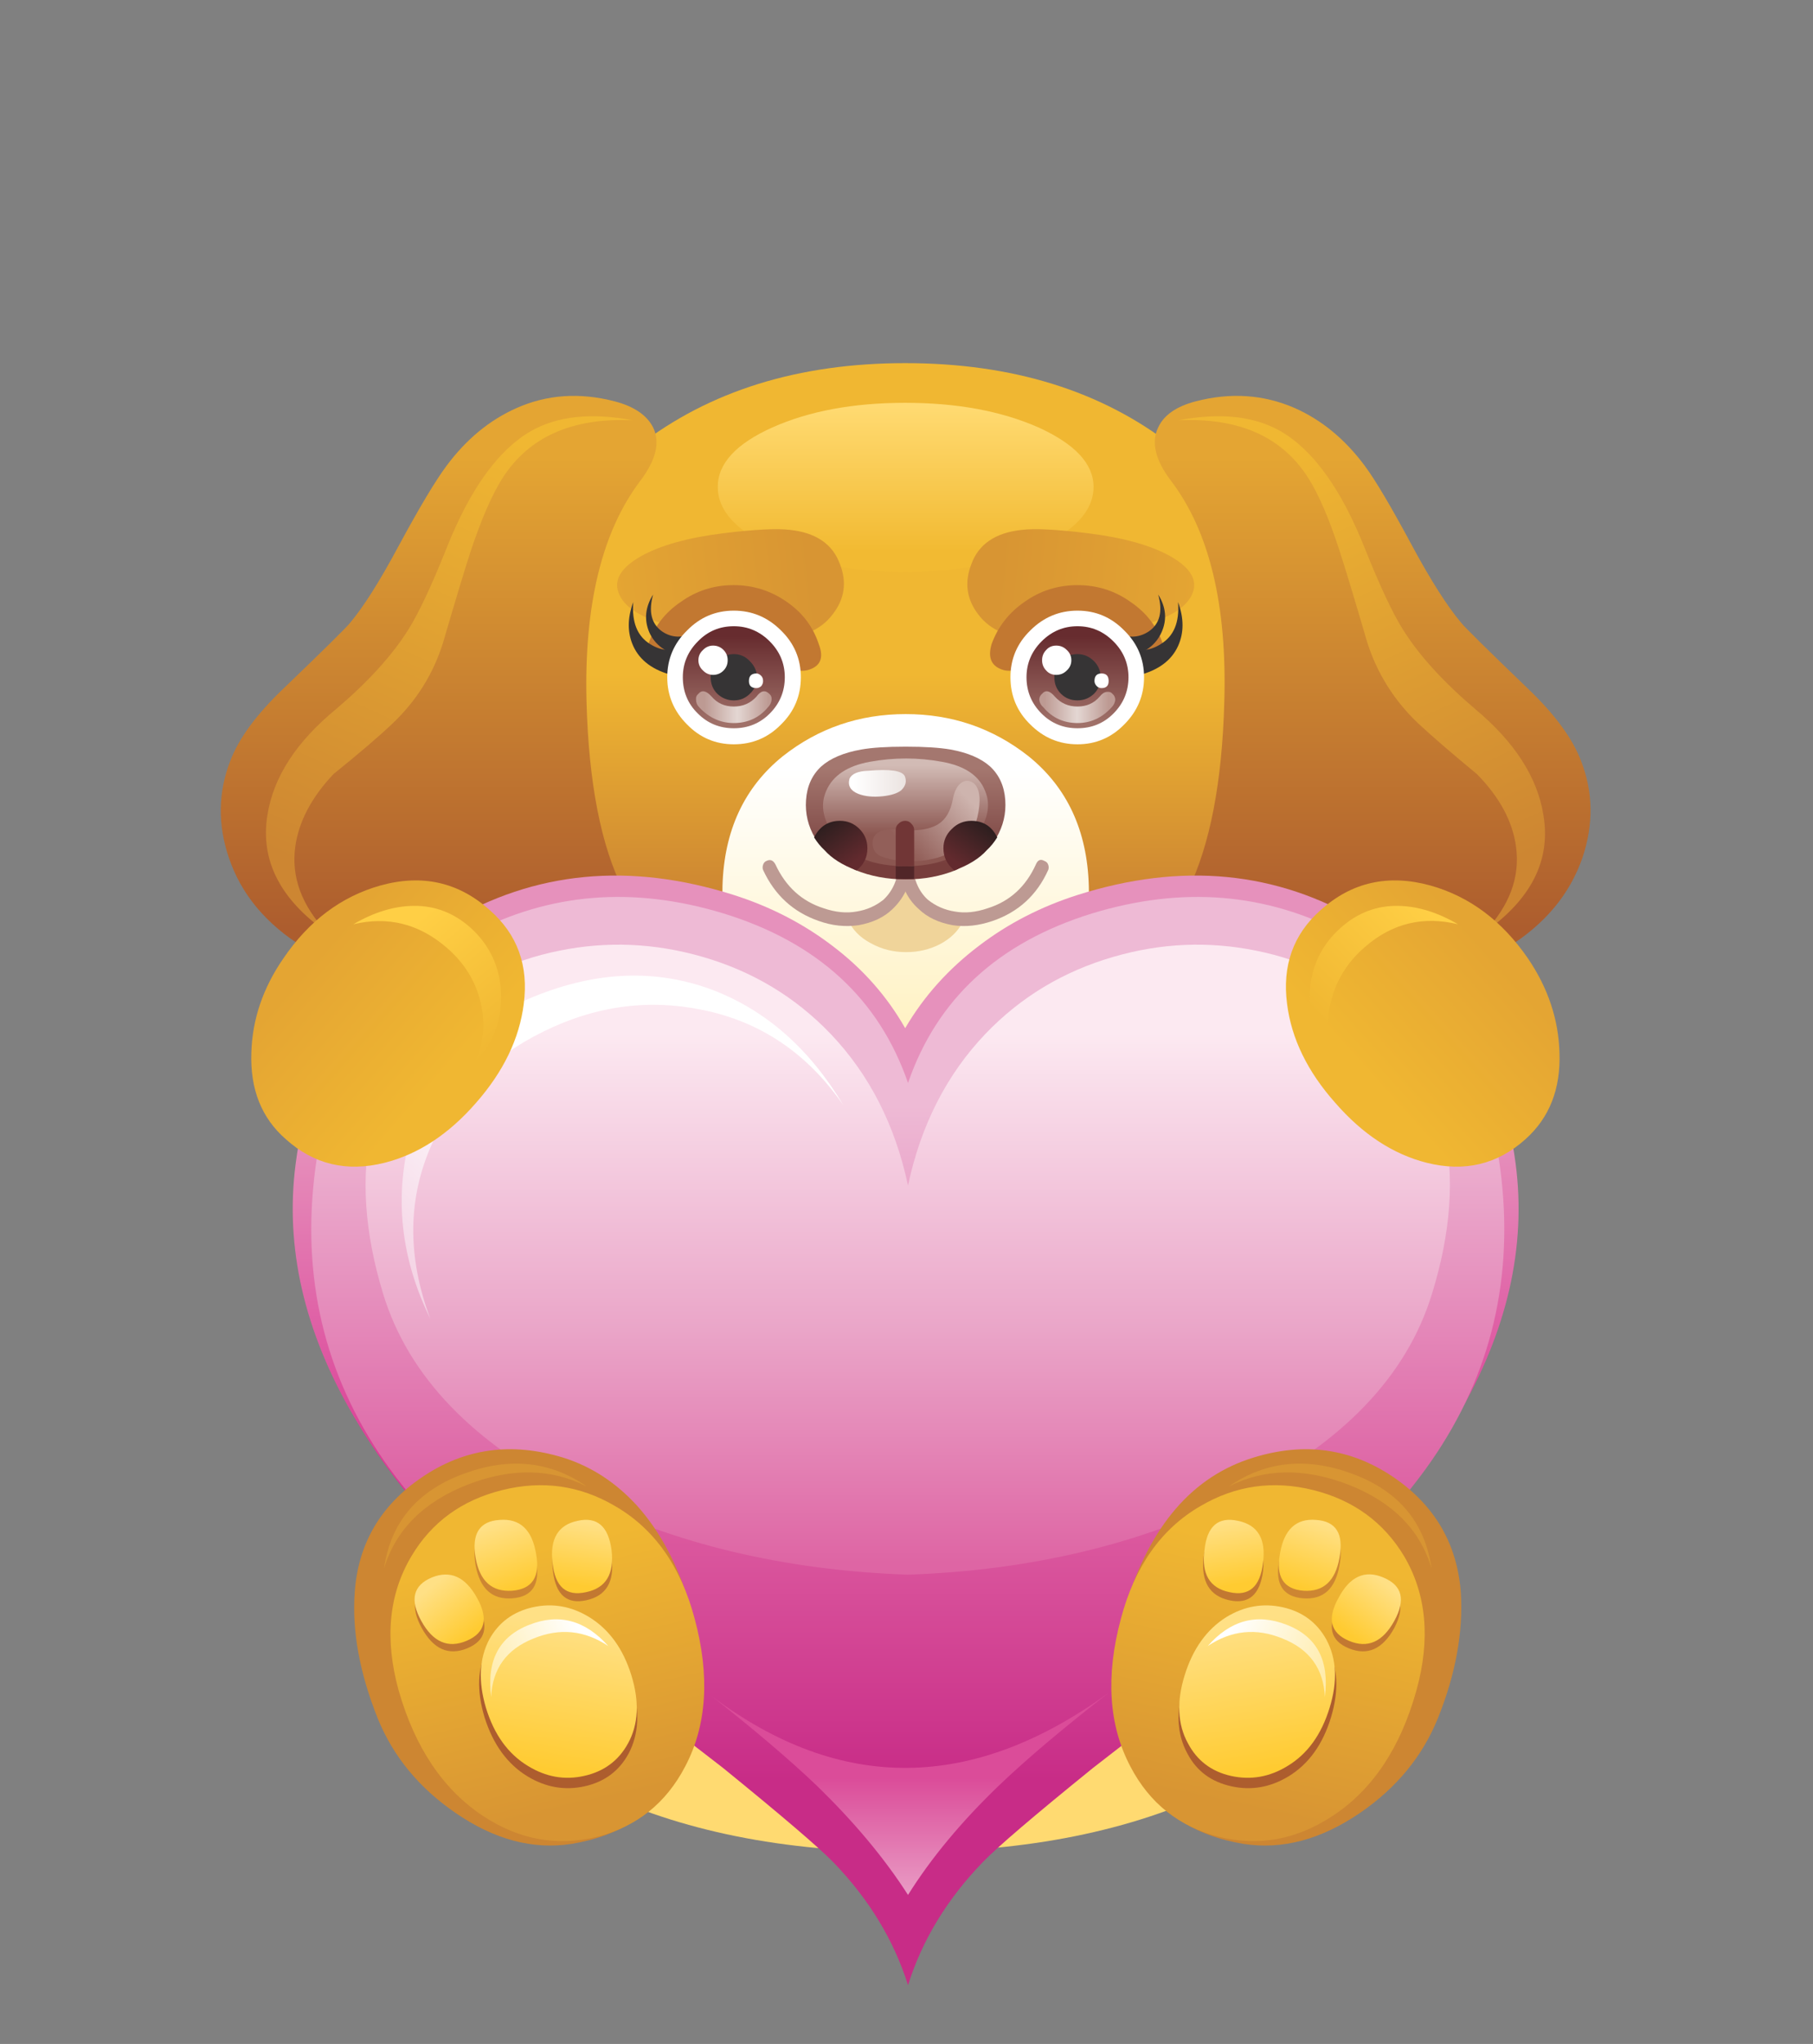 <svg xmlns="http://www.w3.org/2000/svg" xmlns:xlink="http://www.w3.org/1999/xlink" preserveAspectRatio="none" width="284" height="320"><rect width="100%" height="100%" fill="#808080" stroke="none"/><defs><linearGradient id="a" gradientUnits="userSpaceOnUse" x1="485" y1="507.538" x2="485" y2="530.962" spreadMethod="pad"><stop offset="0%" stop-color="#F0B732"/><stop offset="100%" stop-color="#CD8632"/></linearGradient><linearGradient id="b" gradientUnits="userSpaceOnUse" x1="435.55" y1="484.55" x2="435.55" y2="534.35" spreadMethod="pad"><stop offset="0%" stop-color="#E4A533"/><stop offset="100%" stop-color="#AD5D2E"/></linearGradient><linearGradient id="c" gradientUnits="userSpaceOnUse" x1="444.675" y1="483.188" x2="424.225" y2="529.112" spreadMethod="pad"><stop offset="0%" stop-color="#F0B732"/><stop offset="100%" stop-color="#CD8632"/></linearGradient><linearGradient id="d" gradientUnits="userSpaceOnUse" x1="534.45" y1="484.55" x2="534.45" y2="534.35" spreadMethod="pad"><stop offset="0%" stop-color="#E4A533"/><stop offset="100%" stop-color="#AD5D2E"/></linearGradient><linearGradient id="e" gradientUnits="userSpaceOnUse" x1="524.975" y1="483.262" x2="546.225" y2="528.837" spreadMethod="pad"><stop offset="0%" stop-color="#F0B732"/><stop offset="100%" stop-color="#CD8632"/></linearGradient><linearGradient id="f" gradientUnits="userSpaceOnUse" x1="485" y1="546.525" x2="485" y2="517.575" spreadMethod="pad"><stop offset="0%" stop-color="#FFF1C0"/><stop offset="100%" stop-color="#FFF"/></linearGradient><linearGradient id="g" gradientUnits="userSpaceOnUse" x1="485" y1="517.513" x2="485" y2="527.688" spreadMethod="pad"><stop offset="0%" stop-color="#A4776F"/><stop offset="100%" stop-color="#773E3C"/></linearGradient><linearGradient id="h" gradientUnits="userSpaceOnUse" x1="485" y1="524.5" x2="485" y2="517.2" spreadMethod="pad"><stop offset="0%" stop-color="#8B5650"/><stop offset="100%" stop-color="#D2BBB5"/></linearGradient><linearGradient id="i" gradientUnits="userSpaceOnUse" x1="479.463" y1="519.1" x2="485.637" y2="519.1" spreadMethod="pad"><stop offset="0%" stop-color="#FFF"/><stop offset="100%" stop-color="#E9E0DD"/></linearGradient><linearGradient id="j" gradientUnits="userSpaceOnUse" x1="491.25" y1="520.313" x2="485.25" y2="526.088" spreadMethod="pad"><stop offset="0%" stop-color="#CEB4AE"/><stop offset="100%" stop-color="#925F59"/></linearGradient><linearGradient id="k" gradientUnits="userSpaceOnUse" x1="485" y1="494.513" x2="485" y2="479.188" spreadMethod="pad"><stop offset="0%" stop-color="#F2BA32"/><stop offset="100%" stop-color="#FFDA71"/></linearGradient><linearGradient id="l" gradientUnits="userSpaceOnUse" x1="475.213" y1="497.375" x2="454.488" y2="499.925" spreadMethod="pad"><stop offset="0%" stop-color="#D89533"/><stop offset="100%" stop-color="#E4A533"/></linearGradient><linearGradient id="m" gradientUnits="userSpaceOnUse" x1="494.725" y1="497.463" x2="515.475" y2="499.637" spreadMethod="pad"><stop offset="0%" stop-color="#D89533"/><stop offset="100%" stop-color="#E4A533"/></linearGradient><linearGradient id="n" gradientUnits="userSpaceOnUse" x1="485" y1="556.538" x2="485" y2="597.363" spreadMethod="pad"><stop offset="0%" stop-color="#E691BC"/><stop offset="100%" stop-color="#D82D8E"/></linearGradient><linearGradient id="o" gradientUnits="userSpaceOnUse" x1="485.2" y1="624.513" x2="485.2" y2="553.188" spreadMethod="pad"><stop offset="0%" stop-color="#C82C87"/><stop offset="36.078%" stop-color="#DB589E"/><stop offset="100%" stop-color="#EEBAD5"/></linearGradient><linearGradient id="p" gradientUnits="userSpaceOnUse" x1="485.2" y1="601.537" x2="485.2" y2="545.563" spreadMethod="pad"><stop offset="0%" stop-color="#DE65A4"/><stop offset="43.922%" stop-color="#EAA5C8"/><stop offset="100%" stop-color="#FCE9F1"/></linearGradient><linearGradient id="q" gradientUnits="userSpaceOnUse" x1="464.475" y1="543.413" x2="427.125" y2="582.087" spreadMethod="pad"><stop offset="0%" stop-color="#FFF"/><stop offset="41.961%" stop-color="#FFF"/><stop offset="100%" stop-color="#EEBAD5"/></linearGradient><linearGradient id="r" gradientUnits="userSpaceOnUse" x1="485.25" y1="641.513" x2="485.25" y2="624.388" spreadMethod="pad"><stop offset="0%" stop-color="#EEBAD5"/><stop offset="100%" stop-color="#DB4C99"/></linearGradient><linearGradient id="s" gradientUnits="userSpaceOnUse" x1="503.2" y1="503.525" x2="503.2" y2="512.775" spreadMethod="pad"><stop offset="0%" stop-color="#672C2F"/><stop offset="100%" stop-color="#A07169"/></linearGradient><linearGradient id="t" gradientUnits="userSpaceOnUse" x1="506.475" y1="511.05" x2="499.725" y2="511.05" spreadMethod="pad"><stop offset="0%" stop-color="#BD9A93"/><stop offset="49.02%" stop-color="#E4D7D3"/><stop offset="100%" stop-color="#BD9A93"/></linearGradient><linearGradient id="u" gradientUnits="userSpaceOnUse" x1="466.8" y1="503.525" x2="466.8" y2="512.775" spreadMethod="pad"><stop offset="0%" stop-color="#672C2F"/><stop offset="100%" stop-color="#A07169"/></linearGradient><linearGradient id="v" gradientUnits="userSpaceOnUse" x1="470.475" y1="511.05" x2="463.725" y2="511.05" spreadMethod="pad"><stop offset="0%" stop-color="#BD9A93"/><stop offset="49.02%" stop-color="#E4D7D3"/><stop offset="100%" stop-color="#BD9A93"/></linearGradient><linearGradient id="w" gradientUnits="userSpaceOnUse" x1="422.262" y1="537.762" x2="436.137" y2="549.837" spreadMethod="pad"><stop offset="0%" stop-color="#E4A533"/><stop offset="100%" stop-color="#F0B732"/></linearGradient><linearGradient id="x" gradientUnits="userSpaceOnUse" x1="432.662" y1="534.063" x2="442.738" y2="546.037" spreadMethod="pad"><stop offset="0%" stop-color="#FFCF45"/><stop offset="100%" stop-color="#F0B732"/></linearGradient><linearGradient id="y" gradientUnits="userSpaceOnUse" x1="547.538" y1="537.65" x2="533.863" y2="549.95" spreadMethod="pad"><stop offset="0%" stop-color="#E4A533"/><stop offset="100%" stop-color="#F0B732"/></linearGradient><linearGradient id="z" gradientUnits="userSpaceOnUse" x1="540.35" y1="532.4" x2="528.65" y2="543.7" spreadMethod="pad"><stop offset="0%" stop-color="#FFCF45"/><stop offset="100%" stop-color="#F0B732"/></linearGradient><linearGradient id="A" gradientUnits="userSpaceOnUse" x1="444.45" y1="600.438" x2="450.65" y2="627.263" spreadMethod="pad"><stop offset="0%" stop-color="#F0B732"/><stop offset="100%" stop-color="#D89533"/></linearGradient><linearGradient id="B" gradientUnits="userSpaceOnUse" x1="449.375" y1="608.05" x2="446.925" y2="623.55" spreadMethod="pad"><stop offset="0%" stop-color="#FFE085"/><stop offset="100%" stop-color="#FFCB31"/></linearGradient><linearGradient id="C" gradientUnits="userSpaceOnUse" x1="434.725" y1="604.15" x2="438.875" y2="609.25" spreadMethod="pad"><stop offset="0%" stop-color="#FFE085"/><stop offset="100%" stop-color="#FFCB31"/></linearGradient><linearGradient id="D" gradientUnits="userSpaceOnUse" x1="441.537" y1="597.538" x2="443.863" y2="604.262" spreadMethod="pad"><stop offset="0%" stop-color="#FFE085"/><stop offset="100%" stop-color="#FFCB31"/></linearGradient><linearGradient id="E" gradientUnits="userSpaceOnUse" x1="451.275" y1="597.325" x2="450.225" y2="603.975" spreadMethod="pad"><stop offset="0%" stop-color="#FFE085"/><stop offset="100%" stop-color="#FFCB31"/></linearGradient><linearGradient id="F" gradientUnits="userSpaceOnUse" x1="450.537" y1="608.613" x2="440.762" y2="613.587" spreadMethod="pad"><stop offset="0%" stop-color="#FFF"/><stop offset="100%" stop-color="#FFECAC"/></linearGradient><linearGradient id="G" gradientUnits="userSpaceOnUse" x1="525.762" y1="600.438" x2="520.038" y2="627.362" spreadMethod="pad"><stop offset="0%" stop-color="#F0B732"/><stop offset="100%" stop-color="#D89533"/></linearGradient><linearGradient id="H" gradientUnits="userSpaceOnUse" x1="520.938" y1="607.925" x2="523.662" y2="623.375" spreadMethod="pad"><stop offset="0%" stop-color="#FFE085"/><stop offset="100%" stop-color="#FFCB31"/></linearGradient><linearGradient id="I" gradientUnits="userSpaceOnUse" x1="535.875" y1="603.863" x2="531.825" y2="609.038" spreadMethod="pad"><stop offset="0%" stop-color="#FFE085"/><stop offset="100%" stop-color="#FFCB31"/></linearGradient><linearGradient id="J" gradientUnits="userSpaceOnUse" x1="528.95" y1="597.362" x2="526.75" y2="604.138" spreadMethod="pad"><stop offset="0%" stop-color="#FFE085"/><stop offset="100%" stop-color="#FFCB31"/></linearGradient><linearGradient id="K" gradientUnits="userSpaceOnUse" x1="519.063" y1="597.237" x2="520.237" y2="603.862" spreadMethod="pad"><stop offset="0%" stop-color="#FFE085"/><stop offset="100%" stop-color="#FFCB31"/></linearGradient><linearGradient id="L" gradientUnits="userSpaceOnUse" x1="519.513" y1="608.45" x2="529.388" y2="613.25" spreadMethod="pad"><stop offset="0%" stop-color="#FFF"/><stop offset="100%" stop-color="#FFECAC"/></linearGradient><linearGradient id="M" gradientUnits="userSpaceOnUse" x1="479.85" y1="527.212" x2="476.65" y2="522.988" spreadMethod="pad"><stop offset="0%" stop-color="#622A2E"/><stop offset="100%" stop-color="#2B1E1E"/></linearGradient><linearGradient id="N" gradientUnits="userSpaceOnUse" x1="490.125" y1="527.25" x2="493.275" y2="523.05" spreadMethod="pad"><stop offset="0%" stop-color="#622A2E"/><stop offset="100%" stop-color="#2B1E1E"/></linearGradient><path fill="#FFF" fill-opacity="0" d="M284 0H0v320h284V0z" id="O"/><path fill="#FFDA71" d="M484.95 586.95q-19.3 0-33 6.65t-13.7 16q0 9.35 13.7 15.95 13.7 6.65 33 6.65 19.35 0 33.1-6.65 13.7-6.6 13.7-15.95t-13.7-16q-13.75-6.65-33.1-6.65z" id="P"/><path fill="url(#a)" d="M501.25 553.65q8.1-2.4 14-6.85 7.75-5.75 11.05-16.45 3.15-10 1.45-20.9-2.55-16.8-14.45-26.05-11.3-8.8-28.35-8.8-16.95 0-28.3 8.8-11.9 9.3-14.45 26.05-1.65 10.9 1.45 20.9 3.35 10.7 11 16.45 6 4.45 14.05 6.85 7.8 2.3 16.25 2.4 8.55-.1 16.3-2.4z" id="Q"/><path fill="url(#b)" d="M436.35 485.5q-1.75 2.35-5.05 8.45-3 5.6-5.15 8.15-.6.75-7.05 6.95-4.3 4.1-5.65 7.7-1.9 4.95-.15 10.15 1.95 5.85 7.95 9.55 10.25 6.35 23.3 4.4 4.95-.7 8.45-3.7 3.75-3.35 2.1-6.75-3.55-7.05-3.9-19.95-.4-15.35 5.7-23.4 2.5-3.3 1.35-5.65-1-1.95-4.05-2.75-5.55-1.45-10.4.7-4.3 1.9-7.45 6.15z" id="R"/><path fill="url(#c)" d="M438.95 494.45q1.65-4.95 3.3-7.6 4.2-6.65 13.85-6.2-6.6-1.25-10.8 1.15-5.2 3-8.95 12.45-2.4 6-4.05 8.6-2.55 4.05-7.6 8.35-6.35 5.2-7.3 11.25-1.15 7.15 6.3 12.4-4-4.25-3.35-9.05.55-4 4.05-7.7 4.15-3.35 6.25-5.35 3.8-3.6 5.35-8.55 2-6.85 2.95-9.75z" id="S"/><path fill="url(#d)" d="M515.7 478.65q-3.05.8-3.95 2.75-1.15 2.35 1.35 5.65 6.1 8 5.65 23.4-.35 12.8-3.85 19.95-1.75 3.4 2.05 6.75 3.45 3 8.5 3.7 13 2 23.3-4.4 5.95-3.7 7.95-9.55 1.75-5.25-.15-10.15-1.35-3.6-5.65-7.7-6.45-6.2-7.05-6.95-2.2-2.6-5.2-8.15-3.3-6.15-5-8.45-3.15-4.25-7.45-6.15-4.95-2.15-10.5-.7z" id="T"/><path fill="url(#e)" d="M524.7 481.8q-4.2-2.4-10.8-1.15 9.65-.45 13.8 6.2 1.65 2.65 3.25 7.6.95 2.9 2.95 9.75 1.6 4.95 5.4 8.55 2.15 2 6.2 5.35 3.6 3.65 4.15 7.7.65 4.8-3.35 9.05 7.45-5.25 6.25-12.4-.95-6-7.25-11.25-5.05-4.3-7.6-8.35-1.65-2.6-4.05-8.6-3.75-9.45-8.95-12.45z" id="U"/><path fill="url(#f)" d="M504.4 529.95q-.25-8.8-6.4-13.75-5.65-4.45-13-4.45t-13 4.45q-6.15 4.95-6.4 13.75-.25 8.3 4.8 13.2 4.75 4.45 14.6 4.45t14.6-4.45q5.1-4.9 4.8-13.2z" id="V"/><path fill="#F0D49A" d="M488.65 536.1q1.6-.85 2.35-2.25l-3.75-1.35-2.45-3.05-2.3 2.95-3.6 1.15q.7 1.55 2.4 2.45 1.7.95 3.75.95 1.95 0 3.6-.85z" id="W"/><path fill="#BD9A93" d="M484.3 527.25q-.05 2.65-1.65 4.15-1.25 1-2.85 1.25-1.6.3-3.5-.35-3.45-1.1-5.1-4.65-.35-.65-.95-.35-.25.1-.35.4-.1.3 0 .55 1.85 4 5.9 5.4 2.1.75 4.2.45 2.25-.4 3.6-1.7 2.1-2 2.1-5.15 0-.25-.2-.5t-.45-.25q-.75 0-.75.75z" id="X"/><path fill="#BD9A93" d="M500.1 528.25q.1-.25 0-.55-.1-.3-.4-.4-.6-.35-.9.35-1.6 3.55-5.1 4.65-1.9.65-3.5.35-1.6-.25-2.85-1.25-1.55-1.4-1.65-4.15 0-.75-.75-.75-.25 0-.45.25-.25.25-.2.5 0 3.3 2.1 5.15 1.35 1.3 3.6 1.7 2 .3 4.2-.45 4.1-1.4 5.9-5.4z" id="Y"/><path fill="url(#g)" d="M491.1 526.65q.05-1.55.4-1.95.2-.15 1.6.15 1.35.25 1.5 0 1.1-1.85.95-4-.15-2.2-1.6-3.55-1.45-1.3-4.2-1.8-1.75-.3-4.7-.3h-.1q-2.95 0-4.65.3-2.8.5-4.25 1.8-1.45 1.35-1.6 3.55-.15 2.15.95 4 .15.25 1.15.05 1.05-.25 1.2-.05.35.35.8 1.85.4 1.25 1.1 1.55 2.45 1 5.35 1 2.9 0 5.35-1 .7-.25.75-1.6z" id="Z"/><path fill="#512628" d="M484.95 523.05q-.4 0-.7.3-.3.25-.3.65v5.2h1.95V524q0-.35-.3-.65-.25-.3-.65-.3z" id="aa"/><path fill="url(#h)" d="M493.4 519.85q-.95-2.4-4.55-3.05-3.8-.7-7.65 0-3.55.65-4.6 3.05-1.1 2.45 1.25 5.3 2.25 2.7 7.15 2.7t7.1-2.7q2.35-2.9 1.3-5.3z" id="ab"/><path fill="url(#i)" d="M481.05 517.75q-1.65.05-2 .85-.3 1.1.95 1.6 1.05.4 2.55.25 1.4-.15 2-.65.7-.7.35-1.5-.45-.85-3.85-.55z" id="ac"/><path fill="url(#j)" d="M491 518.95q-.75.45-1 1.8-.35 1.9-1.55 2.65-.95.6-2.6.65-1.95-.2-2.95-.05-1.45.25-1.4 1.5.05 1.2 1.5 1.5.95.3 2.4.3 1.35.05 2.1-.15 1.85-.3 3.15-1.4 1.5-1.2 1.95-3.1.6-2.65-.35-3.55-.65-.5-1.25-.15z" id="ad"/><path fill="url(#k)" d="M504.9 487.7q0-3.65-5.85-6.3-5.9-2.6-14.1-2.6t-14.05 2.6q-5.8 2.6-5.8 6.3 0 3.75 5.8 6.4 5.85 2.6 14.05 2.6 8.25 0 14.1-2.6 5.85-2.65 5.85-6.4z" id="ae"/><path fill="url(#l)" d="M472.75 492.25q-2.1-.25-7 .35-5.7.7-8.8 2.45-2.9 1.65-2.45 3.55 1.1 4.5 16.35 5.1 4.45.15 6.45-2.55 1.85-2.4.75-5.25-1.15-3.2-5.3-3.65z" id="af"/><path fill="url(#m)" d="M504.25 492.6q-4.9-.6-6.95-.35-4.2.45-5.35 3.65-1.1 2.85.7 5.25 2 2.7 6.4 2.55 15.3-.6 16.45-5.1.45-1.9-2.45-3.55-3.1-1.75-8.8-2.45z" id="ag"/><path fill="#C27831" d="M512.25 504.35q-.9-2.75-3.4-4.45-2.5-1.8-5.65-1.8-3.15 0-5.65 1.8-2.45 1.7-3.45 4.45-.65 2.2 1.3 2.75.85.2 1.6-.2.9-.5 1.15-1.75h10.05q.3 1.25 1.15 1.75.75.4 1.6.2 2-.55 1.3-2.75z" id="ah"/><path fill="#C27831" d="M466.8 498.1h-.05q-3.1 0-5.6 1.8-2.5 1.7-3.4 4.45-.35.95-.1 1.65.3.8 1.3 1.1.95.2 1.65-.2.9-.5 1.2-1.75h10.05q.25 1.25 1.15 1.75.75.4 1.6.2 2.05-.55 1.2-2.75-.9-2.75-3.35-4.45-2.55-1.8-5.65-1.8z" id="ai"/><path fill="url(#n)" d="M503.2 530.9q-5.8 1.85-10.4 5.35-4.9 3.7-7.85 8.75-2.9-5.1-7.75-8.75-4.6-3.5-10.4-5.35-16.55-5.25-30.25 2.9-13.9 8.3-16.15 25.5-1.75 13.3 6.15 26.8 6.3 10.8 17.25 19.6 4.7 3.8 12.8 9.05 9 5.9 12 8.1 12.85 9.65 16.35 22.4 3.5-12.75 16.35-22.4 3.05-2.25 12.05-8.1 8.1-5.25 12.85-9.05 10.95-8.8 17.25-19.6 7.9-13.5 6.15-26.8-2.3-17.2-16.2-25.5-13.65-8.15-30.2-2.9m-8.05 9.1q4.1-3.2 9.4-4.9 14.55-4.7 26.6 2.6 12.25 7.4 14.2 22.65 2.25 17.15-8.85 31.65-6.6 8.65-25.05 22.85-13.7 10.55-14.65 11.4-8.4 7.15-11.85 13.75-3.4-6.6-11.75-13.75-1.05-.9-14.65-11.4-18.45-14.2-25.05-22.85-11.1-14.5-8.85-31.65 1.95-15.25 14.2-22.65 12.05-7.3 26.6-2.6 5.3 1.7 9.4 4.9 4.3 3.4 6.8 8.1.85 1.4 1.5 3.4l1.8 5.4 1.9-5.4q.7-2 1.5-3.4 2.5-4.7 6.8-8.1z" id="aj"/><path fill="url(#o)" d="M540.05 591.7q9.95-13.7 8.05-30.8-2-18.15-16.7-25.9-12.35-6.5-26.65-2.15-14.9 4.6-19.5 17.95-4.6-13.35-19.55-17.95-14.3-4.35-26.65 2.15-14.7 7.75-16.7 25.9-1.9 17.1 8.05 30.8 5.8 7.9 16.6 16.85 6.15 5.15 18.65 14.75 9.35 7.6 11.7 10 5.65 5.85 7.9 13 2.25-7.15 7.9-13 2.25-2.35 11.7-10 12.45-9.6 18.6-14.75 10.85-8.95 16.6-16.85z" id="ak"/><path fill="url(#p)" d="M522.15 536.8q-7.6-1.55-15.15.65-7.95 2.3-13.55 8.15-6.15 6.45-8.2 16.05-2.05-9.6-8.2-16.05-5.6-5.85-13.55-8.15-7.6-2.2-15.2-.65-7.7 1.55-13 6.5-5.25 4.95-6.85 12.15-1.75 7.95 1.2 17.65 4 13.1 20.5 21.35 15.35 7.7 35.1 8.4 19.7-.7 35-8.4 16.5-8.25 20.5-21.35 3-9.7 1.25-17.65-1.6-7.2-6.85-12.15-5.3-4.95-13-6.5z" id="al"/><path fill="url(#q)" d="M464.55 540.95q-8.95-3.35-18.9.7-10.25 4.1-13.1 14.7-2.6 9.8 2.1 19.4-3.7-9.9.2-18.55 3.5-7.8 11.8-11.85 8.2-4.05 16.75-2.3 9.3 1.85 15 10.1-5.35-8.95-13.85-12.2z" id="am"/><path fill="url(#r)" d="M464.45 615.7q6.884 5.428 11.05 9.4 6 5.8 9.75 11.65 3.7-5.9 9.7-11.65 4.35-4.15 11.55-9.75-21.61 15.726-42.05.35z" id="an"/><path fill="#363435" d="M508.15 504.55l1.5 3.1q3.15-.8 4.2-3.1.95-2.1 0-4.65.25 3.2-1.85 4.45-1.8 1.15-3.85.2z" id="ao"/><path fill="#363435" d="M507.3 503.1l1.3 2.6q2.6-.6 3.5-2.6.9-2-.35-4 .75 2.7-1 3.9-1.6 1.05-3.45.1z" id="ap"/><path fill="#FFF" d="M498.2 512.85q2.1 2.1 5 2.1t4.95-2.1q2.1-2.1 2.1-5t-2.1-4.95q-2.05-2.1-4.95-2.1-2.9 0-5 2.1-2.1 2.05-2.1 4.95 0 2.95 2.1 5z" id="aq"/><path fill="url(#s)" d="M499.4 511.7q1.55 1.55 3.8 1.55t3.8-1.55q1.6-1.6 1.6-3.85 0-2.2-1.6-3.8-1.6-1.6-3.8-1.6-2.2 0-3.8 1.6-1.6 1.6-1.6 3.8 0 2.25 1.6 3.85z" id="ar"/><path fill="url(#t)" d="M506.8 511.05q.35-.35.4-.8 0-.4-.3-.65-.2-.25-.6-.2-.4.05-.75.5-.9 1.05-2.35 1.05-1.45 0-2.4-1.05-.8-.95-1.35-.3-.3.25-.3.65.05.45.45.8 1.4 1.65 3.6 1.65 2.1 0 3.6-1.65z" id="as"/><path fill="#363435" d="M501.45 509.6q.7.7 1.75.7 1 0 1.75-.7.7-.7.7-1.75 0-1-.7-1.7-.75-.75-1.75-.75-1.05 0-1.75.75-.7.7-.7 1.7 0 1.05.7 1.75z" id="at"/><path fill="#FFF" d="M505.25 508.8q.2.2.5.2.75 0 .75-.75 0-.8-.75-.8t-.75.8q0 .3.25.55z" id="au"/><path fill="#FFF" d="M499.9 507.15q.4.45 1.05.45t1.1-.45q.5-.45.5-1.1 0-.65-.5-1.1-.45-.45-1.1-.45-.65 0-1.05.45-.45.45-.45 1.1 0 .65.45 1.1z" id="av"/><path fill="#363435" d="M460.35 507.65l1.45-3.1q-2 .95-3.85-.2-2.05-1.25-1.8-4.45-.95 2.55 0 4.65 1.05 2.3 4.2 3.1z" id="aw"/><path fill="#363435" d="M461.4 505.7l1.25-2.6q-1.9.95-3.45-.1-1.7-1.2-.95-3.9-1.25 2-.4 4 .9 2 3.55 2.6z" id="ax"/><path fill="#FFF" d="M461.85 512.85q2.05 2.1 4.95 2.1 2.95 0 5-2.1 2.1-2.05 2.1-5 0-2.9-2.1-4.95-2.1-2.1-5-2.1t-4.95 2.1q-2.1 2.05-2.1 4.95 0 2.9 2.1 5z" id="ay"/><path fill="url(#u)" d="M463 511.7q1.55 1.55 3.8 1.55t3.8-1.55q1.6-1.6 1.6-3.85 0-2.2-1.6-3.8-1.6-1.6-3.8-1.6-2.25 0-3.8 1.6-1.6 1.6-1.6 3.8 0 2.3 1.6 3.85z" id="az"/><path fill="url(#v)" d="M466.8 512.7q2.2 0 3.6-1.65.35-.35.4-.8.05-.4-.25-.65-.65-.65-1.35.3-.95 1.05-2.4 1.05t-2.35-1.05q-.85-.95-1.4-.3-.3.25-.25.65 0 .45.35.8 1.55 1.65 3.65 1.65z" id="aA"/><path fill="#363435" d="M465.05 509.6q.75.7 1.75.7t1.7-.7q.75-.7.75-1.75 0-.95-.75-1.7-.7-.75-1.7-.75t-1.75.75q-.7.7-.7 1.7 0 1.05.7 1.75z" id="aB"/><path fill="#FFF" d="M468.4 508.25q0 .75.8.75.25 0 .5-.2.2-.25.2-.55 0-.35-.2-.55-.25-.25-.5-.25-.8 0-.8.8z" id="aC"/><path fill="#FFF" d="M463.55 507.15q.45.45 1.05.45.65 0 1.1-.45.45-.45.45-1.1 0-.65-.45-1.1-.45-.45-1.1-.45-.6 0-1.05.45-.5.45-.5 1.1 0 .65.5 1.1z" id="aD"/><path fill="url(#w)" d="M440.95 532.5q-4.95-4.45-11.6-2.6-6.2 1.75-10.25 7.7-3.25 4.7-3.4 10-.2 5.8 3.65 9.15 4.45 4 10.45 2.5 5.35-1.35 9.7-6.35 4.35-4.95 5.05-10.45.8-6.1-3.6-9.95z" id="aE"/><path fill="url(#x)" d="M438.9 534.35q-2.65-2.35-6.05-2.3-3.1.05-6.35 1.95 5.45-1.3 9.8 2.4 2.9 2.45 3.7 5.95.8 3.4-.7 6.4l.4-.5q2.65-3 2.45-7.1-.25-4.1-3.25-6.8z" id="aF"/><path fill="url(#y)" d="M540.6 529.9q-6.7-1.85-11.65 2.6-4.35 3.85-3.55 9.95.7 5.5 5.1 10.45 4.35 5 9.7 6.35 6 1.5 10.45-2.5 3.8-3.4 3.6-9.15-.15-5.3-3.35-10-4.1-5.95-10.3-7.7z" id="aG"/><path fill="url(#z)" d="M537.15 532.05q-3.4-.05-6.05 2.3-3.05 2.7-3.3 6.8t2.45 7.1l.45.5q-1.5-3-.7-6.4.8-3.5 3.65-5.95 4.3-3.75 9.85-2.4-3.25-1.9-6.35-1.95z" id="aH"/><path fill="#CD8632" d="M448.7 590.45q-8.2-2.5-14.95 2.1-6.55 4.45-7.1 12.15-.45 6.15 2.45 13.4 2.45 6 8.2 9.95 6.15 4.25 12.3 3.3 7.9-1.3 11.6-7.6 4.15-7.05.95-17.65-1.9-6.4-5.55-10.5-3.4-3.75-7.9-5.15z" id="aI"/><path fill="url(#A)" d="M452.3 630.6q6.3-1.6 9.35-7.45 3.45-6.55 1-15.65-2.2-8.3-8.4-11.9-5.6-3.3-12-1.7-6.4 1.6-9.6 7-3.6 6.05-1.35 14.2 2.6 9.1 8.95 13.3 5.7 3.75 12.05 2.2z" id="aJ"/><path fill="#AD5D2E" d="M451 625.25q3.15-.7 4.65-3.45 1.65-3.1.35-7.35-1.35-4.25-4.55-6.25-2.9-1.75-6.05-1.05t-4.65 3.45q-1.65 3.05-.35 7.35 1.35 4.3 4.55 6.25 2.9 1.75 6.05 1.05z" id="aK"/><path fill="#C27831" d="M433.75 608.5q1.85 3.35 4.8 2.15 2.95-1.2 1.15-4.55-1.85-3.35-4.8-2.15-3 1.2-1.15 4.55z" id="aL"/><path fill="#CD8632" d="M439.45 601.85q.7 3.75 3.9 3.5t2.5-3.95q-.65-3.8-3.85-3.55t-2.55 4z" id="aM"/><path fill="#C27831" d="M451.2 605.55q3.15-.7 2.65-4.5-.4-3.8-3.55-3.05-3.15.7-2.65 4.5.45 3.75 3.55 3.05z" id="aN"/><path fill="url(#B)" d="M450.95 624.15q3.15-.7 4.65-3.45 1.65-3 .35-7.2-1.3-4.2-4.45-6.15-2.85-1.75-6-1.05-3.1.7-4.6 3.4-1.6 3.05-.35 7.25 1.3 4.25 4.45 6.15 2.85 1.75 5.95 1.05z" id="aO"/><path fill="url(#C)" d="M433.7 607.75q1.85 3.35 4.8 2.1 2.95-1.25 1.1-4.55-1.85-3.35-4.8-2.15-2.95 1.25-1.1 4.6z" id="aP"/><path fill="url(#D)" d="M439.45 601.05q.65 3.7 3.85 3.5 3.25-.25 2.55-3.95-.65-3.8-3.85-3.55-3.2.2-2.55 4z" id="aQ"/><path fill="url(#E)" d="M451.15 604.7q3.15-.65 2.7-4.45-.5-3.8-3.6-3.1-3.1.65-2.65 4.45.4 3.8 3.55 3.1z" id="aR"/><path fill="url(#F)" d="M445.6 609.6q4.15-1.7 7.9.8-3.65-4.1-8.35-2.25-4.8 1.85-4.05 7.65.2-4.5 4.5-6.2z" id="aS"/><path fill="#D89533" d="M438.65 593.3q6.9-2.65 12.55.2-5.75-4-12.95-1.35-7.45 2.7-8.5 10.05 1.85-6.15 8.9-8.9z" id="aT"/><path fill="#CD8632" d="M536.7 592.55q-6.75-4.6-14.85-2.1-9.65 2.95-13.55 15.65-3.2 10.65.95 17.65 3.65 6.3 11.55 7.6 6.15.95 12.35-3.3 5.75-3.95 8.2-9.95 2.85-7.05 2.45-13.4-.6-7.7-7.1-12.15z" id="aU"/><path fill="url(#G)" d="M530.2 628.4q6.35-4.15 8.9-13.3 2.25-8.15-1.3-14.2-3.25-5.4-9.6-7-6.4-1.6-12 1.7-6.2 3.6-8.4 11.9-2.45 9.1 1 15.65 3.05 5.85 9.4 7.45 6.3 1.55 12-2.2z" id="aV"/><path fill="#AD5D2E" d="M530.05 617.95q1.3-4.3-.4-7.35-1.45-2.75-4.65-3.45-3.15-.7-6 1.05-3.2 2-4.5 6.25-1.35 4.25.35 7.35 1.45 2.75 4.65 3.45 3.15.7 6.05-1.05 3.2-1.95 4.5-6.25z" id="aW"/><path fill="#C27831" d="M531.95 610.65q2.95 1.2 4.8-2.15 1.75-3.35-1.2-4.55-2.95-1.2-4.7 2.15-1.85 3.35 1.1 4.55z" id="aX"/><path fill="#CD8632" d="M527.1 605.35q3.2.25 3.85-3.5.7-3.75-2.5-4t-3.9 3.55q-.65 3.7 2.55 3.95z" id="aY"/><path fill="#C27831" d="M516.55 601.05q-.4 3.8 2.7 4.5 3.1.7 3.6-3.05.4-3.8-2.7-4.5-3.15-.75-3.6 3.05z" id="aZ"/><path fill="url(#H)" d="M529.9 616.95q1.3-4.2-.35-7.25-1.5-2.7-4.6-3.4-3.15-.7-6 1.05-3.1 1.95-4.4 6.15-1.3 4.2.35 7.2 1.45 2.75 4.55 3.45 3.15.7 6-1.05 3.15-1.9 4.45-6.15z" id="ba"/><path fill="url(#I)" d="M531.95 609.85q2.95 1.25 4.8-2.1 1.85-3.35-1.15-4.6-2.95-1.25-4.75 2.15-1.85 3.3 1.1 4.55z" id="bb"/><path fill="url(#J)" d="M527.15 604.55q3.15.2 3.8-3.5.7-3.8-2.5-4-3.15-.25-3.8 3.55-.7 3.7 2.5 3.95z" id="bc"/><path fill="url(#K)" d="M516.65 600.25q-.5 3.8 2.65 4.45 3.1.7 3.55-3.1.5-3.8-2.65-4.45-3.15-.7-3.55 3.1z" id="bd"/><path fill="url(#L)" d="M517 610.4q3.75-2.5 7.9-.8 4.3 1.7 4.5 6.2.75-5.8-4.05-7.65-4.75-1.85-8.35 2.25z" id="be"/><path fill="#D89533" d="M519.25 593.5q5.65-2.85 12.6-.2 7.05 2.75 8.85 8.9-1.05-7.35-8.45-10.05-7.2-2.65-13 1.35z" id="bf"/><path fill="#713636" d="M483.95 524v3.8q1 .15 1.95 0V524q0-.35-.3-.65-.25-.3-.65-.3t-.7.3q-.3.25-.3.65z" id="bg"/><path fill="url(#M)" d="M478.05 523.05q-1.85 0-2.75 1.75.5.8 1.1 1.35 1.15 1.3 3.4 2.15 1.15-.9 1.15-2.35 0-1.2-.85-2.05-.85-.85-2.05-.85z" id="bh"/><path fill="url(#N)" d="M491.95 523.05q-1.2 0-2.05.85-.9.85-.9 2.05 0 1.4 1.15 2.35 2.3-.85 3.45-2.15.6-.55 1.1-1.35-.85-1.75-2.75-1.75z" id="bi"/></defs><use xlink:href="#O"/><use xlink:href="#P" transform="matrix(1.479 0 0 1.479 -575.448 -645.08)"/><use xlink:href="#Q" transform="matrix(1.479 0 0 1.479 -575.448 -645.08)"/><use xlink:href="#R" transform="matrix(1.479 0 0 1.479 -575.448 -645.08)"/><use xlink:href="#S" transform="matrix(1.479 0 0 1.479 -575.448 -645.08)"/><use xlink:href="#T" transform="matrix(1.479 0 0 1.479 -575.448 -645.08)"/><use xlink:href="#U" transform="matrix(1.479 0 0 1.479 -575.448 -645.08)"/><use xlink:href="#V" transform="matrix(1.479 0 0 1.479 -575.448 -645.08)"/><use xlink:href="#W" transform="matrix(1.479 0 0 1.479 -575.448 -645.08)"/><use xlink:href="#X" transform="matrix(1.479 0 0 1.479 -575.448 -645.08)"/><use xlink:href="#Y" transform="matrix(1.479 0 0 1.479 -575.448 -645.08)"/><use xlink:href="#Z" transform="matrix(1.479 0 0 1.479 -575.448 -645.08)"/><use xlink:href="#aa" transform="matrix(1.479 0 0 1.479 -575.448 -645.08)"/><use xlink:href="#ab" transform="matrix(1.479 0 0 1.479 -575.448 -645.08)"/><use xlink:href="#ac" transform="matrix(1.479 0 0 1.479 -575.448 -645.08)"/><use xlink:href="#ad" transform="matrix(1.479 0 0 1.479 -575.448 -645.08)"/><use xlink:href="#ae" transform="matrix(1.479 0 0 1.479 -575.448 -645.08)"/><use xlink:href="#af" transform="matrix(1.479 0 0 1.479 -575.448 -645.08)"/><use xlink:href="#ag" transform="matrix(1.479 0 0 1.479 -575.448 -645.08)"/><use xlink:href="#ah" transform="matrix(1.479 0 0 1.479 -575.448 -645.08)"/><use xlink:href="#ai" transform="matrix(1.479 0 0 1.479 -575.448 -645.08)"/><use xlink:href="#aj" transform="matrix(1.479 0 0 1.479 -575.448 -645.08)"/><use xlink:href="#ak" transform="matrix(1.479 0 0 1.479 -575.448 -645.08)"/><use xlink:href="#al" transform="matrix(1.479 0 0 1.479 -575.448 -645.08)"/><use xlink:href="#am" transform="matrix(1.479 0 0 1.479 -575.448 -645.08)"/><use xlink:href="#an" transform="matrix(1.479 0 0 1.479 -575.448 -645.08)"/><use xlink:href="#ao" transform="matrix(1.479 0 0 1.479 -575.448 -645.08)"/><use xlink:href="#ap" transform="matrix(1.479 0 0 1.479 -575.448 -645.08)"/><use xlink:href="#aq" transform="matrix(1.479 0 0 1.479 -575.448 -645.08)"/><use xlink:href="#ar" transform="matrix(1.479 0 0 1.479 -575.448 -645.08)"/><use xlink:href="#as" transform="matrix(1.479 0 0 1.479 -575.448 -645.08)"/><use xlink:href="#at" transform="matrix(1.479 0 0 1.479 -575.448 -645.08)"/><use xlink:href="#au" transform="matrix(1.479 0 0 1.479 -575.448 -645.08)"/><use xlink:href="#av" transform="matrix(1.479 0 0 1.479 -575.448 -645.08)"/><use xlink:href="#aw" transform="matrix(1.479 0 0 1.479 -575.448 -645.08)"/><use xlink:href="#ax" transform="matrix(1.479 0 0 1.479 -575.448 -645.08)"/><use xlink:href="#ay" transform="matrix(1.479 0 0 1.479 -575.448 -645.08)"/><use xlink:href="#az" transform="matrix(1.479 0 0 1.479 -575.448 -645.08)"/><use xlink:href="#aA" transform="matrix(1.479 0 0 1.479 -575.448 -645.08)"/><use xlink:href="#aB" transform="matrix(1.479 0 0 1.479 -575.448 -645.08)"/><use xlink:href="#aC" transform="matrix(1.479 0 0 1.479 -575.448 -645.08)"/><use xlink:href="#aD" transform="matrix(1.479 0 0 1.479 -575.448 -645.08)"/><use xlink:href="#aE" transform="matrix(1.479 0 0 1.479 -575.448 -645.08)"/><use xlink:href="#aF" transform="matrix(1.479 0 0 1.479 -575.448 -645.08)"/><use xlink:href="#aG" transform="matrix(1.479 0 0 1.479 -575.448 -645.08)"/><use xlink:href="#aH" transform="matrix(1.479 0 0 1.479 -575.448 -645.08)"/><use xlink:href="#aI" transform="matrix(1.479 0 0 1.479 -575.448 -645.08)"/><use xlink:href="#aJ" transform="matrix(1.479 0 0 1.479 -575.448 -645.08)"/><use xlink:href="#aK" transform="matrix(1.479 0 0 1.479 -575.448 -645.08)"/><use xlink:href="#aL" transform="matrix(1.479 0 0 1.479 -575.448 -645.08)"/><use xlink:href="#aM" transform="matrix(1.479 0 0 1.479 -575.448 -645.08)"/><use xlink:href="#aN" transform="matrix(1.479 0 0 1.479 -575.448 -645.08)"/><use xlink:href="#aO" transform="matrix(1.479 0 0 1.479 -575.448 -645.08)"/><use xlink:href="#aP" transform="matrix(1.479 0 0 1.479 -575.448 -645.08)"/><use xlink:href="#aQ" transform="matrix(1.479 0 0 1.479 -575.448 -645.08)"/><use xlink:href="#aR" transform="matrix(1.479 0 0 1.479 -575.448 -645.08)"/><use xlink:href="#aS" transform="matrix(1.479 0 0 1.479 -575.448 -645.08)"/><use xlink:href="#aT" transform="matrix(1.479 0 0 1.479 -575.448 -645.08)"/><use xlink:href="#aU" transform="matrix(1.479 0 0 1.479 -575.448 -645.08)"/><use xlink:href="#aV" transform="matrix(1.479 0 0 1.479 -575.448 -645.08)"/><use xlink:href="#aW" transform="matrix(1.479 0 0 1.479 -575.448 -645.08)"/><use xlink:href="#aX" transform="matrix(1.479 0 0 1.479 -575.448 -645.08)"/><use xlink:href="#aY" transform="matrix(1.479 0 0 1.479 -575.448 -645.08)"/><use xlink:href="#aZ" transform="matrix(1.479 0 0 1.479 -575.448 -645.08)"/><use xlink:href="#ba" transform="matrix(1.479 0 0 1.479 -575.448 -645.08)"/><use xlink:href="#bb" transform="matrix(1.479 0 0 1.479 -575.448 -645.08)"/><use xlink:href="#bc" transform="matrix(1.479 0 0 1.479 -575.448 -645.08)"/><use xlink:href="#bd" transform="matrix(1.479 0 0 1.479 -575.448 -645.08)"/><use xlink:href="#be" transform="matrix(1.479 0 0 1.479 -575.448 -645.08)"/><use xlink:href="#bf" transform="matrix(1.479 0 0 1.479 -575.448 -645.08)"/><use xlink:href="#bg" transform="matrix(1.479 0 0 1.479 -575.448 -645.08)"/><use xlink:href="#bh" transform="matrix(1.479 0 0 1.479 -575.448 -645.08)"/><use xlink:href="#bi" transform="matrix(1.479 0 0 1.479 -575.448 -645.08)"/></svg>